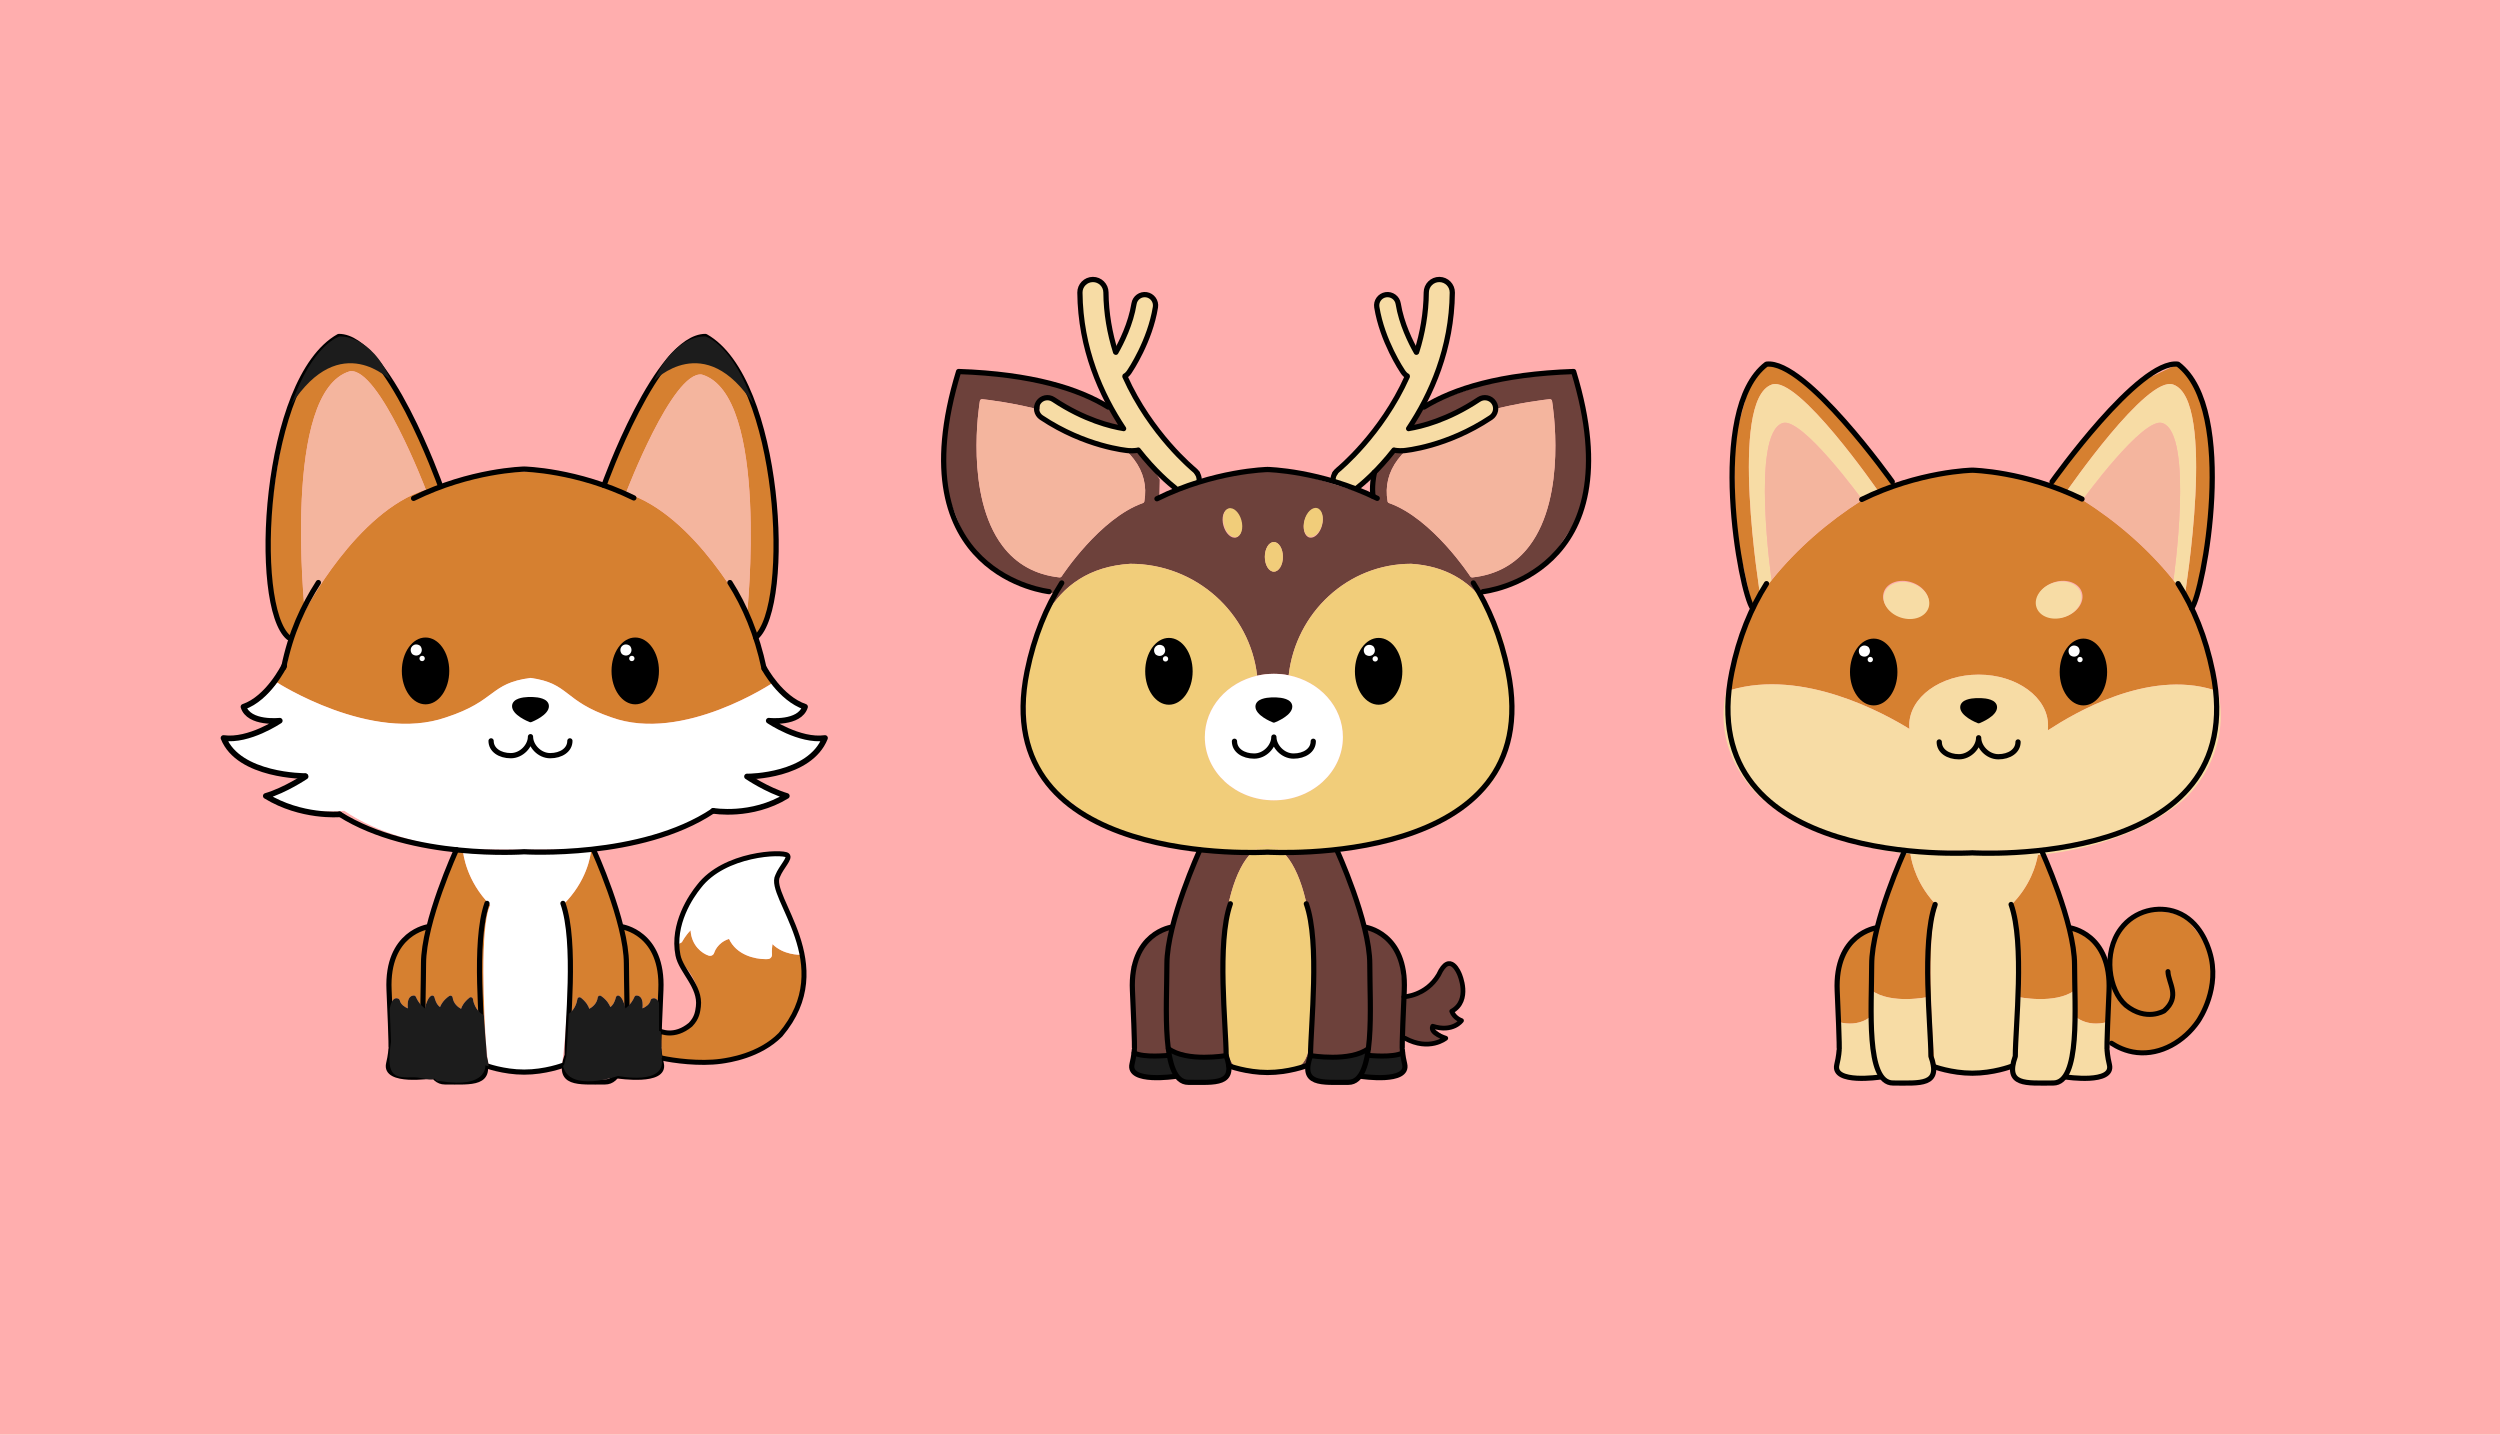 <?xml version="1.0" encoding="iso-8859-1"?>
<!-- Generator: Adobe Illustrator 18.1.1, SVG Export Plug-In . SVG Version: 6.00 Build 0)  -->
<svg version="1.1" xmlns="http://www.w3.org/2000/svg" xmlns:xlink="http://www.w3.org/1999/xlink" x="0px" y="0px"
	 viewBox="0 0 880 505" style="enable-background:new 0 0 880 505;" xml:space="preserve">
<g id="Background">
	<rect style="fill:#FFAEAE;" width="880" height="505"/>
</g>
<g id="Color">
	<path style="fill:#D68030;" d="M86.002,249c0,0,0.001,0,0.001,0C86.003,249,86.002,249,86.002,249
		c5.949-1,11.518-8.754,11.518-8.754s33.228,21.434,59.478,12.313c17.826-5.818,15.28-12.009,29.733-13.917
		c13.867,1.908,11.425,8.06,28.528,13.878c25.185,9.121,57.065-12.371,57.065-12.371s5.343,7.781,11.051,8.647
		c-14.33-5.28-17.353-24.392-17.353-24.392s15.463-16.285,0.826-77.091c-15.146-44.232-28.16-24.012-28.16-24.012
		s-17.218,17.354-26.083,47.57c-16.719-7.188-43.585-5.743-57.621,0c-21.415-55.532-35.733-52.43-35.733-52.43
		s-12.109,4.644-17.44,25.597c-17.083,73.101,0.865,80.365,0.865,80.365l-1.721,9.99c0,0-12.404,14.338-15.249,14.401
		c0.972,4.261,11.179,4.992,11.179,4.992s-5.159,3.038-10.429,4.835c7.275-1.779,12.842-4.816,12.857-4.824
		C99.297,253.796,91.386,255,86.002,249z M247.038,131.843c24.045,7.061,15.91,84.522,15.91,84.522s-18.126-35.191-42.615-42.825
		C220.333,173.541,236.733,130.508,247.038,131.843z M123.194,130.669c10.305-1.336,26.704,41.697,26.704,41.697
		c-24.488,7.633-42.615,42.825-42.615,42.825S99.149,137.73,123.194,130.669z"/>
	<path style="fill:#D68030;" d="M172.563,318.575c-8.447-8.525-9.527-18.014-9.645-19.46l-2.627,0.836c0,0-6.32,16.26-9.508,26.256
		c-14.673,2.098-14.086,18.738-14.086,18.738s0.223,4.228,0.487,10.191c0.266-1.495,0.752-3.06,1.64-3.564
		c0.461-0.262,0.994-0.257,1.498,0.013c0.195,0.104,0.335,0.288,0.384,0.504c0.347,1.535,1.812,2.417,2.861,2.863
		c-0.125-1.205-0.129-2.901,0.629-3.832c0.373-0.458,0.888-0.701,1.49-0.701c0.306,0,0.584,0.183,0.703,0.466
		c1.127,2.663,3.048,3.968,3.068,3.981c0.042,0.028,0.065,0.074,0.101,0.109c0.516-2.154,1.233-3.904,2.24-4.461
		c0.207-0.113,0.452-0.127,0.671-0.034c0.216,0.093,0.378,0.281,0.438,0.509c0.609,2.335,1.466,3.178,1.989,3.483
		c0.35-0.923,1.202-2.466,3.235-3.89c0.218-0.152,0.501-0.179,0.746-0.073c0.245,0.108,0.414,0.336,0.449,0.602
		c0.282,2.201,1.931,3.431,2.971,3.998c0.278-0.946,1.019-2.355,2.947-3.921c0.212-0.171,0.5-0.216,0.757-0.119
		c0.256,0.098,0.438,0.326,0.479,0.597c0.597,3.92,3.312,5.387,3.427,5.448c0.239,0.124,0.395,0.365,0.41,0.634
		c0.005,0.074,0.302,5.211,0.816,10.432C170.429,357.391,168.794,326.417,172.563,318.575z"/>
	<path style="fill:#D68030;" d="M198.102,318.575c2.922,5.864,2.711,24.666,2.114,38.289c0.797-0.56,2.566-2.121,3.035-5.198
		c0.041-0.271,0.224-0.499,0.479-0.597c0.256-0.097,0.544-0.052,0.757,0.119c1.928,1.566,2.669,2.975,2.947,3.921
		c1.04-0.566,2.689-1.797,2.971-3.998c0.034-0.265,0.204-0.494,0.449-0.602c0.245-0.106,0.529-0.079,0.746,0.073
		c2.034,1.424,2.886,2.967,3.235,3.89c0.523-0.305,1.38-1.148,1.989-3.483c0.06-0.228,0.221-0.416,0.438-0.509
		c0.218-0.093,0.464-0.08,0.671,0.034c1.007,0.557,1.724,2.307,2.24,4.461c0.035-0.035,0.058-0.081,0.101-0.109
		c0.019-0.013,1.94-1.318,3.068-3.981c0.119-0.283,0.397-0.466,0.703-0.466c0.602,0,1.117,0.242,1.49,0.701
		c0.758,0.932,0.754,2.628,0.629,3.832c1.05-0.445,2.514-1.328,2.861-2.863c0.049-0.215,0.188-0.4,0.384-0.504
		c0.504-0.27,0.993-0.275,1.454-0.013c0.521,0.296,1.139,0.959,1.139,1.756v-14.334c0,0-5.139-13.74-13.277-11.947
		c-2.936-10.514-8.4-25.686-9.214-27.923c-0.48,0.064-0.954,0.125-1.425,0.184C207.886,301.263,206.535,310.366,198.102,318.575z"/>
	<rect x="208.073" y="299.307" style="fill:#D68030;" width="0.011" height="0.001"/>
	<path style="fill:#D68030;" d="M281.743,336.068c-0.298,0.011-5.929,0.145-9.839-3.746c-0.306,2.122-0.164,3.567-0.162,3.588
		c0.043,0.414-0.084,0.827-0.353,1.144c-0.268,0.318-0.655,0.512-1.07,0.538c-0.262,0.016-0.543,0.025-0.84,0.025
		c-3.835,0-10.259-1.482-12.863-7.124c-4.168,1.322-5.198,4.812-5.209,4.85c-0.112,0.399-0.382,0.736-0.747,0.932
		c-0.366,0.195-0.794,0.234-1.19,0.108c-2.309-0.742-6.054-3.474-6.388-8.906c-1.847,1.875-2.828,3.788-2.842,3.814
		c-0.278,0.55-0.851,0.847-1.442,0.817c-0.103,3.655,0.435,6.042,0.435,6.042s9.998,8.859,5.97,19.155
		c-3.393,8.672-10.374,6.687-12.493,5.845c-0.031,3.032,0.024,6.752,0.378,9.327c18.69,5.981,37.428-4.808,37.428-4.808
		s17.016-11.459,12.315-32.073C282.546,335.88,282.144,336.055,281.743,336.068z"/>
	<polyline style="fill:none;stroke:#FFFFFF;stroke-width:0;stroke-linecap:round;stroke-linejoin:round;" points="271,253.985 
		271,254 270.802,254 	"/>
	<path style="fill:#FFFFFF;" d="M288.531,259.793C279.02,258.796,270.81,254,270.802,254c-0.098,0-0.195,0-0.195,0
		c0.006,0,0.152-0.004,0.393-0.015c0.616-0.029,1.908-0.109,3.479-0.322c2.628-0.425,6.11-1.676,8.895-4.793
		c-5.707-0.866-11.051-8.689-11.051-8.689s-31.88,21.466-57.065,12.345c-17.103-5.818-14.66-11.993-28.528-13.901
		c-14.454,1.908-11.908,8.069-29.733,13.887c-26.249,9.121-59.478-12.264-59.478-12.264S91.951,248,86.003,249c0,0-0.001,0-0.001,0
		c5.384,6,13.295,5,13.309,5h0.001c0,0-5.573,2.992-12.858,4.774c-2.818,0.961-5.668,1.49-7.778,1.085
		c4.996,10.5,19.927,12.886,26.063,13.443c1.58,0.087,2.552,0.046,2.552,0.046l-0.165,0.083c0.189,0.007,0.296,0.004,0.296,0.004
		l-3.365,1.705l-9.209,5.145c1.134,0.713,4.546,2.734,9.02,4.263c4.185,0.831,9.854,1.34,17.321,0.858
		c12.014,8.209,28.364,11.986,41.729,13.71c-0.01-0.124-0.014-0.196-0.014-0.196l22.197,0.163l22.973-0.163
		c0,0-0.074,0.139-0.074,0.387c0,0.001,0,0.001,0,0.001c1-0.059,0.987-0.119,1.467-0.184c0.007-0.001,0.035-0.002,0.042-0.003
		c-0.066-0.182-0.095-0.288-0.095-0.288s3.512-0.197,8.909-1.169c10.735-2.138,22.283-5.846,31.289-12.26
		c0.446,0.03,0.88,0.052,1.313,0.075c0.04-0.026,0.081-0.049,0.121-0.075c15.92,0.782,22.537-3.039,24.61-4.674l-4.769-2.778
		c-2.169-1.017-4.87-2.493-7.939-4.624c0.064,0.002,0.123,0.001,0.187,0.002c1.683,0.013,15.104-0.131,23.016-7.526
		c2.668-3.072,3.141-5.837,3.141-5.837L288.531,259.793z"/>
	<path style="fill:#FFFFFF;" d="M198.102,318.575c8.434-8.209,9.784-17.312,9.982-19.268c-0.004,0-0.007,0.001-0.011,0.001
		c-12.13,1.509-21.342,1.199-21.342,1.199s-10.403,0.336-23.813-1.394c0.118,1.446,1.198,10.936,9.645,19.46
		c-3.768,7.842-2.134,38.816-1.431,49.605c0.169,1.721,0.363,3.449,0.577,5.01l0.45,1.821l10.057,1.808
		c2.023,0.088,4.244,0.07,6.61-0.127l8.656-1.501c0.086-0.023,0.172-0.045,0.258-0.069c0.01-0.079,0.015-0.154,0.028-0.234
		c1.012-6.208,1.639-17.033,1.645-17.141c0.015-0.269,0.171-0.511,0.41-0.634c0.025-0.013,0.174-0.096,0.393-0.249
		C200.812,343.241,201.024,324.439,198.102,318.575z"/>
	<path style="fill:#FFFFFF;" d="M240.241,331.292c0.013-0.026,0.994-1.94,2.842-3.814c0.334,5.431,4.078,8.163,6.388,8.906
		c0.396,0.126,0.824,0.087,1.19-0.108c0.364-0.196,0.634-0.532,0.747-0.932c0.011-0.038,1.042-3.528,5.209-4.85
		c2.604,5.642,9.027,7.124,12.863,7.124c0.297,0,0.578-0.009,0.84-0.025c0.415-0.026,0.802-0.221,1.07-0.538
		c0.268-0.318,0.396-0.731,0.353-1.144c-0.002-0.021-0.145-1.466,0.162-3.588c3.911,3.891,9.541,3.757,9.839,3.746
		c0.401-0.013,0.803-0.188,1.089-0.471c-0.672-2.945-1.786-6.077-3.458-9.389c-4.971-8.207-5.637-17.866-5.637-17.866l3.387-7.299
		c0,0-5.947-3.65-23.104,4.362c-12.57,8.469-15.029,19.833-15.222,26.705C239.39,332.139,239.964,331.842,240.241,331.292z"/>
	<path style="fill:#F4B59E;" d="M262.948,216.365c0,0,8.135-77.461-15.91-84.522c-10.305-1.336-26.705,41.697-26.705,41.697
		C244.821,181.174,262.948,216.365,262.948,216.365z"/>
	<path style="fill:#F4B59E;" d="M149.899,172.366c0,0-16.399-43.033-26.704-41.697c-24.045,7.061-15.91,84.522-15.91,84.522
		S125.41,180,149.899,172.366z"/>
	<path style="fill:#6D413B;" d="M430.525,337.123c0-17.106,4.285-31.676,10.284-37.211c-18.105-0.581-32.009-3.172-42.11-6.047
		c2.88,1.087,5.098,1.919,5.257,1.959c0.477,0.123,18.392,3.224,18.392,3.224L412.452,326h-1.902l-6.861,5.072l-5.323,8.953
		l0.362,18.656l0.479,13.026l-0.162,1.125l0.589-1.835l8.635,0.623l3.387-1.239l11.259,1.671l8.709-0.668l0.985,3.789l2.396,0.569
		C430.083,371.466,430.525,359.266,430.525,337.123z"/>
	<path style="fill:#6D413B;" d="M461.798,337.123c0,28.865-0.001,36.692-5.724,38.81l3.751-0.783c0,0,0.128,0.45,0.223,1.007
		l1.24-4.773l8.709,0.668l11.259-1.67l3.387,1.241l8.635-0.62l0.711,1.794l0.01-0.648v-6.807l9.441,2.799l5.535-2.896L504.571,362
		h5.985l3.507-2.52l-3.054-3.62l2.796-2.559l1.168-4.525l-1.465-6.37l-2.825-3.246l-2.387,0.949l-2.548,4.035l-5.625,5.802
		l-5.955,0.929l-1.489-13.908l-5.791-7.762l-6.428-2.859l-3.63-11.293l-6.267-15.831l8.6-2.004
		c-7.886,1.547-17.034,2.613-27.546,2.795C457.563,305.62,461.798,320.117,461.798,337.123z"/>
	<polygon style="fill:#6D413B;" points="432.049,378.439 432.073,378.274 431.873,378.521 	"/>
	<polygon style="fill:#6D413B;" points="398.366,377.521 399.311,377.776 398.657,375.511 	"/>
	<path style="fill:#6D413B;" d="M558.166,149.096l-4.255-18.319l-27.432,3.083l-22.035,7.59l-17.043,12.573l-3.593,12.246
		l-0.516,8.357l-26.551-8.064l-12.341-1.297l-17.869,3.143l-18.478,6.218l0.155-5.828l-2.818-4.807l-10.596-14.218l-4.69-6.485
		l-16.212-7.12l-16.711-3.674l-19.749-1.717l-5.261,25.409l0.985,16.985l7.81,19.783l14.456,10.789l15.998,5.324l-2.927,6.944
		c5.638-9.793,14.941-16.652,29.363-17.554c23.093,0,42.109,17.224,44.653,39.389c1.886-0.43,3.858-0.662,5.889-0.662
		c1.79,0,3.533,0.182,5.213,0.519c2.521-22.096,20.856-39.246,43.115-39.246c11.998,0.777,20.329,5.973,25.891,13.655l-1.503-3.856
		l13.613-3.055l11.284-8.593l9.708-14.648l3.452-15.692L558.166,149.096z M402.805,176.483c-0.048,0.271-0.237,0.496-0.496,0.587
		c-15.219,5.383-28.49,25.636-28.621,25.84c-0.142,0.218-0.385,0.348-0.641,0.348c-0.027,0-0.055-0.001-0.083-0.004
		c-8.447-0.921-15.197-4.649-20.059-11.077c-13.414-17.736-8.215-49.675-7.987-51.026c0.067-0.397,0.416-0.668,0.83-0.633
		c1.652,0.167,40.622,4.287,53.395,21.154C402.518,166.127,403.749,171.11,402.805,176.483z M435.092,189.206
		c-1.694,0.464-3.685-1.412-4.446-4.19c-0.761-2.778-0.005-5.407,1.689-5.871c1.694-0.464,3.685,1.412,4.446,4.19
		C437.542,186.113,436.786,188.742,435.092,189.206z M448.4,201.223c-1.756,0-3.181-2.335-3.181-5.216
		c0-2.881,1.424-5.216,3.181-5.216c1.757,0,3.181,2.335,3.181,5.216C451.581,198.888,450.157,201.223,448.4,201.223z
		 M465.335,185.016c-0.761,2.778-2.752,4.654-4.446,4.19c-1.694-0.464-2.451-3.093-1.689-5.871s2.752-4.654,4.446-4.19
		C465.34,179.609,466.096,182.237,465.335,185.016z M538.332,192.177c-4.862,6.429-11.611,10.156-20.059,11.077
		c-0.028,0.003-0.056,0.004-0.083,0.004c-0.256,0-0.499-0.13-0.641-0.348c-0.131-0.204-13.402-20.457-28.621-25.84
		c-0.259-0.092-0.449-0.316-0.496-0.587c-0.944-5.372,0.288-10.356,3.662-14.811c12.773-16.866,51.743-20.987,53.395-21.154
		c0.414-0.035,0.763,0.236,0.83,0.633C546.546,142.502,551.745,174.44,538.332,192.177z"/>
	<path style="fill:#F1CD7A;" d="M496.727,198.457c-22.259,0-40.594,17.15-43.115,39.246c10.914,2.187,19.087,11.088,19.087,21.744
		c0,12.295-10.879,22.263-24.3,22.263c-13.42,0-24.3-9.967-24.3-22.263c0-10.434,7.837-19.189,18.411-21.601
		c-2.544-22.165-21.56-39.389-44.653-39.389c-14.421,0.902-23.725,7.761-29.363,17.554c-1.857,3.226-3.324,6.765-4.435,10.522
		c-0.148,0.502-0.285,1.011-0.421,1.52c-0.534,1.997-0.974,4.048-1.328,6.139c-0.805,4.754-1.172,9.705-1.172,14.677
		c0,8.014,1.29,14.876,3.865,20.509c1.678,3.67,3.909,6.812,6.703,9.393c2.111,1.95,4.527,3.596,7.283,4.893l-0.537,0.418
		l-1.099,0.855c0,0,6.682,4.755,21.345,8.929c10.101,2.875,24.005,5.467,42.11,6.047c1.67-1.54,3.472-2.382,5.352-2.382
		c1.92,0,3.757,0.88,5.456,2.482c10.512-0.182,19.66-1.249,27.546-2.795c3.186-0.625,6.165-1.327,8.942-2.083
		c6.574-1.79,12.02-3.871,16.408-5.899c3.935-1.819,7.028-3.594,9.318-5.073c12.345-5.416,18.364-17.574,18.364-35.294
		c0-13.645-2.62-27.147-9.578-36.756C517.057,204.43,508.726,199.234,496.727,198.457z"/>
	<path style="fill:#FFFFFF;" d="M424.1,259.447c0,12.295,10.879,22.263,24.3,22.263c13.42,0,24.3-9.967,24.3-22.263
		c0-10.655-8.173-19.557-19.087-21.744c-1.68-0.337-3.422-0.519-5.213-0.519c-2.031,0-4.003,0.232-5.889,0.662
		C431.937,240.258,424.1,249.013,424.1,259.447z"/>
	<ellipse style="fill:#F1CD7A;" cx="448.4" cy="196.007" rx="3.181" ry="5.216"/>
	
		<ellipse transform="matrix(0.264 -0.965 0.965 0.264 162.489 581.346)" style="fill:#F1CD7A;" cx="462.267" cy="184.175" rx="5.216" ry="3.181"/>
	
		<ellipse transform="matrix(-0.264 -0.965 0.965 -0.264 370.684 651.139)" style="fill:#F1CD7A;" cx="433.714" cy="184.175" rx="5.216" ry="3.18"/>
	<path style="fill:#F1CD7A;" d="M461.798,337.123c0-17.006-4.235-31.503-10.18-37.11c-1.699-1.602-3.537-2.482-5.456-2.482
		c-1.88,0-3.682,0.842-5.352,2.382c-6,5.534-10.284,20.105-10.284,37.211c0,22.143-0.441,34.343,4.481,38.618
		c1.891,1.643,4.572,2.12,8.378,1.534c0.868-0.134,1.789-0.318,2.778-0.56c2.789,0,5.077,0.023,6.96-0.166
		c1.123-0.113,2.102-0.302,2.953-0.617C461.797,373.815,461.798,365.988,461.798,337.123z"/>
	<polygon style="fill:#1C1C1C;" points="422.915,372.052 411.656,370.382 408.269,371.622 399.634,371.002 399.044,372.843 
		398.436,374.745 398.657,375.511 399.311,377.776 399.49,378.397 407.267,379.733 414.423,379.335 416.081,380.199 417.62,381.002 
		427.177,380.726 430.167,380.639 431.873,378.521 432.073,378.274 433.088,377.013 432.609,375.173 431.625,371.384 	"/>
	<polygon style="fill:#1C1C1C;" points="484.644,371.622 481.257,370.382 469.997,372.052 461.288,371.384 460.048,376.157 
		459.825,377.013 460.139,377.403 462.746,380.639 475.293,381.002 478.001,379.59 478.49,379.335 485.646,379.733 493.422,378.397 
		493.855,376.899 494.333,375.243 494.477,374.745 493.853,372.796 493.279,371.002 	"/>
	<path style="fill:#F4B59E;" d="M545.488,140.518c-1.652,0.167-40.622,4.287-53.395,21.154c-3.374,4.456-4.605,9.439-3.662,14.811
		c0.048,0.271,0.237,0.496,0.496,0.587c15.219,5.383,28.49,25.636,28.621,25.84c0.142,0.218,0.385,0.348,0.641,0.348
		c0.027,0,0.055-0.001,0.083-0.004c8.448-0.921,15.197-4.649,20.059-11.077c13.414-17.736,8.215-49.675,7.987-51.026
		C546.251,140.754,545.902,140.483,545.488,140.518z"/>
	<path style="fill:#F4B59E;" d="M345.749,140.518c-0.414-0.035-0.763,0.236-0.83,0.633c-0.228,1.351-5.427,33.289,7.987,51.026
		c4.862,6.429,11.611,10.156,20.059,11.077c0.028,0.003,0.057,0.004,0.083,0.004c0.256,0,0.499-0.13,0.641-0.348
		c0.131-0.204,13.402-20.457,28.621-25.84c0.259-0.092,0.449-0.316,0.496-0.587c0.944-5.372-0.288-10.356-3.662-14.811
		C386.371,144.805,347.401,140.685,345.749,140.518z"/>
	<path style="fill:#F7DCA5;" d="M467.905,169.516l6.465-7.216l12.725-15.11l8.134-14.343l-4.524-7.309
		c0,0-4.479-10.698-4.703-11.474c-0.224-0.776-1.22-7.757-1.22-7.757l3.01-2.561l3.611,1.412l1.632,5.728l5.09,12.333l3.116-9.939
		l0.809-12.023l4.118-3.435l3.673,1.871l1.373,3.309l-1.44,14.508l-6.086,19.192l-7.061,13.885l10.878-2.863l6.87-3.721l7.252-4.008
		l4.103,1.336v4.734l-4.103,3.281l-17.747,7.824l-13.549,1.431l-6.085,7.666l-6.993,5.843L467.905,169.516z"/>
	<path style="fill:#F7DCA5;" d="M423.822,169.516l-6.465-7.216l-12.725-15.11l-8.134-14.343l4.524-7.309
		c0,0,4.479-10.698,4.703-11.474c0.224-0.776,1.22-7.757,1.22-7.757l-3.01-2.561l-3.611,1.412l-1.632,5.728l-5.09,12.333
		l-3.116-9.939l-0.809-12.023l-4.118-3.435l-3.673,1.871l-1.373,3.309l1.44,14.508l6.086,19.192l7.061,13.885l-10.878-2.863
		l-6.87-3.721l-7.252-4.008l-4.103,1.336v4.734l4.103,3.281l17.748,7.824l13.549,1.431l6.085,7.666l6.993,5.843L423.822,169.516z"/>
	<path style="fill:#D68030;" d="M680.807,372.296c0,0-3.414-43.797,1.171-53.338c-7.183-7.249-9.039-15.199-9.506-18.306
		c-0.796-0.089-1.587-0.18-2.364-0.28l-9.345,26.219l-8.115,3.436l-4.485,7.59l-1.716,11.112l0.667,20.606l-0.653,6.602l0.093,0.361
		l0.446-3.588c0,0,0-7.443,0-13.009c8,2.195,12-2.38,12-2.38v0.014c0-2.364-0.205-5.233-0.205-8.702
		c6.934,5.057,20.009,2.29,20.009,2.29l1.02,18.606l0.83,5.865l-0.009,0.007l5.715,0.853l-4.784-0.86L680.807,372.296z"/>
	<path style="fill:#D68030;" d="M768.719,322.316l-11.112-2.269l-9.012,4.587l-4.749,7.414l-2.364,7.362l-4.316-8.008l-5.127-3.69
		l-3.496-1.122l-3.533-11.013l-5.853-14.817c-0.605,0.068-1.216,0.13-1.832,0.19c-0.558,3.292-2.585,10.978-9.807,18.007
		c4.754,9.542,1.214,53.338,1.214,53.338l-0.794,3.098l-0.029,0.005l0.674,2.366l0.389,0.366l-0.489-2.737l0.845-5.865l1.049-18.606
		c0,0,12.956,2.767,19.89-2.29c0,3.469-0.265,6.338-0.265,8.702v-0.014c0,0,4,4.575,12,2.38c0,2.313,0,4.945,0,7.238l8.615,3.687
		l10.705-1.292c0,0,8.518-3.622,12.164-9.488c3.646-5.866,5.446-15.89,5.446-15.89l-2.168-11.779L768.719,322.316z"/>
	<path style="fill:#D68030;" d="M672.12,256.588c-0.043-0.426-0.065-0.851-0.065-1.274c0-9.838,10.958-17.843,24.427-17.843
		c13.469,0,24.427,8.005,24.427,17.843c0,0.308-0.012,1.44-0.034,1.749c9.019-5.88,35.056-21.512,58.396-14.188l-1.608-11.649
		l-6.174-17.116l5.192-20.66l1.99-22.795l-1.805-23.042l-4.372-12.402l-5.865-7.015l-13.423,6.306l-16.287,16.498l-16.197,19.691
		l-16.975-4.178l-9.497-1.004l-11.636,1.297l-14.722,4.348l-19.369-23.541l-18.115-16.592l-8.628-2.824l-5.867,7.015l-5.539,19.801
		l0.511,32.126l6.035,26.972l-3.144,7.664l-4.167,14.795l-0.414,6.314C634.63,235.367,663.101,251.001,672.12,256.588z
		 M764.986,135.374c15.323,5.385,4.071,74.108,4.071,74.108c-1.348-1.846-2.728-3.645-4.135-5.402
		c-8.856-11-19.81-20.46-31.762-28.042c-1.863-1.081-3.762-2.108-5.705-3.068C727.455,172.969,755.745,131.928,764.986,135.374z
		 M723.059,204.959c4.313-1.393,8.682,0.18,9.759,3.514c1.077,3.334-1.546,7.166-5.859,8.559c-4.313,1.393-8.682-0.18-9.759-3.515
		C716.123,210.184,718.746,206.352,723.059,204.959z M663.081,208.473c1.077-3.334,5.446-4.908,9.759-3.514
		c4.313,1.393,6.935,5.225,5.859,8.559c-1.077,3.334-5.446,4.908-9.759,3.515C664.627,215.64,662.004,211.807,663.081,208.473z
		 M623.656,135.374c9.24-3.446,37.531,37.596,37.531,37.596c-1.943,0.96-3.842,1.987-5.706,3.069
		c-11.952,7.582-22.905,17.042-31.761,28.041c-1.407,1.758-2.787,3.557-4.136,5.403
		C619.585,209.482,608.333,140.759,623.656,135.374z"/>
	<polygon style="fill:#D68030;" points="662.166,379.486 663.15,380.383 662.495,379.461 	"/>
	<path style="fill:#F7DCA5;" d="M733.076,175.982c0,0,21.44-29.551,28.158-27.046c11.141,3.915,3.807,55.285,3.807,55.285
		c-0.039-0.048-0.081-0.094-0.119-0.142c1.407,1.757,2.787,3.556,4.135,5.402c0,0,11.252-68.723-4.071-74.108
		c-9.24-3.446-37.531,37.596-37.531,37.596c1.943,0.96,3.842,1.987,5.705,3.068C733.132,176.02,733.104,176,733.076,175.982z"/>
	<path style="fill:#F4B59E;" d="M761.234,148.937c-6.718-2.505-28.158,27.046-28.158,27.046c0.028,0.018,0.056,0.038,0.084,0.056
		c11.952,7.582,22.906,17.042,31.762,28.042c0.039,0.048,0.081,0.094,0.119,0.142C765.041,204.222,772.375,152.852,761.234,148.937z
		"/>
	<path style="fill:#F7DCA5;" d="M623.601,204.222c0,0-7.334-51.37,3.807-55.285c6.718-2.505,28.158,27.046,28.158,27.046
		c-0.028,0.018-0.056,0.038-0.084,0.056c1.863-1.081,3.762-2.108,5.706-3.069c0,0-28.29-41.041-37.531-37.596
		c-15.323,5.385-4.071,74.108-4.071,74.108c1.349-1.846,2.729-3.645,4.136-5.403C623.682,204.128,623.64,204.174,623.601,204.222z"
		/>
	<path style="fill:#F4B59E;" d="M627.408,148.937c-11.141,3.915-3.807,55.285-3.807,55.285c0.039-0.048,0.081-0.094,0.12-0.143
		c8.856-11,19.809-20.459,31.761-28.041c0.028-0.018,0.056-0.038,0.084-0.056C655.566,175.982,634.126,146.431,627.408,148.937z"/>
	
		<ellipse transform="matrix(0.307 0.952 -0.952 0.307 702.928 -543.769)" style="fill:#F7DCA5;" cx="725.009" cy="210.996" rx="6.344" ry="8.206"/>
	
		<ellipse transform="matrix(-0.307 0.952 -0.952 -0.307 1077.895 -362.554)" style="fill:#F7DCA5;" cx="670.89" cy="210.996" rx="6.344" ry="8.206"/>
	<path style="fill:#F7DCA5;" d="M672.32,299.302l22.197,0.163l23.015-0.163c0,0-0.031,0.606-0.208,1.649
		c0.616-0.06,1.227-0.122,1.832-0.19c33.164-3.701,49.224-19.036,49.88-19.681c0.662-0.577,16.136-14.381,11.964-36.818
		c-0.101-0.546-0.49-0.993-1.017-1.169c-0.237-0.079-0.476-0.141-0.713-0.216c-23.34-7.324-49.377,8.308-58.396,14.188
		c0.022-0.309,0.034-1.441,0.034-1.749c0-9.838-10.958-17.843-24.427-17.843c-13.469,0-24.427,8.005-24.427,17.843
		c0,0.423,0.022,0.848,0.065,1.274c-9.019-5.588-37.49-21.222-62.925-13.705c-0.235,0.069-0.471,0.126-0.705,0.2
		c-0.533,0.166-0.932,0.611-1.041,1.159c-4.468,22.48,12.084,36.292,12.725,36.813c0.739,0.676,16.817,15.041,49.935,19.316
		c0.777,0.1,1.568,0.192,2.364,0.28C672.343,299.792,672.32,299.302,672.32,299.302z"/>
	<path style="fill:#F7DCA5;" d="M708.731,372.296c0,0,3.541-43.797-1.214-53.338c7.222-7.03,9.249-14.715,9.807-18.007
		c0.177-1.042,0.208-1.649,0.208-1.649l-23.015,0.163l-22.197-0.163c0,0,0.023,0.49,0.153,1.35
		c0.467,3.107,2.323,11.057,9.506,18.306c-4.585,9.542-1.171,53.338-1.171,53.338l0.766,3.098l4.65,0.86l7.777,1.422v0.089
		l0.504-0.044l0.496,0.044v-0.086l0.411-0.092l12.402-2.161l0.125-0.027l0.014-0.005L708.731,372.296z"/>
	<path style="fill:#F7DCA5;" d="M730,357.32v0.014c0-2.364,0.265-5.233,0.265-8.702c-6.934,5.057-19.979,2.29-19.979,2.29
		l-1.005,18.606l-0.822,5.865l0.5,2.737l0.361,1.989l2.093,0.316l1.935,0.169l3.42,0.394h8.588l1.269-1.662l9.291,0.752l1.839-0.619
		l2.977-1.036l1.942-0.678l-0.174-1.511L742,372.709c0,0,0-1.765,0-4.211c0-0.495,0-1.017,0-1.559c0-2.293,0-4.925,0-7.238
		C734,361.895,730,357.32,730,357.32z"/>
	<path style="fill:#F7DCA5;" d="M679.794,369.529l-1.05-18.606c0,0-13.015,2.767-19.95-2.29c0,3.469,0.205,6.338,0.205,8.702v-0.014
		c0,0-4,4.575-12,2.38c0,5.566,0,13.009,0,13.009l-0.446,3.588l-0.171,1.467l6.789,2.387l8.977-0.666l0.338-0.024l0.659,0.798
		l0.618,0.74h0.334h5.802h2.451l7.443-1.003l0.844-4.658l0.001,0.024L679.794,369.529z"/>
</g>
<g id="Line">
	<path style="fill:none;stroke:#000000;stroke-width:1.848;stroke-linecap:round;stroke-linejoin:round;stroke-miterlimit:10;" d="
		M421.422,166.562c-0.267-0.427-0.609-0.817-1.024-1.15c-0.347-0.281-15.39-12.648-24.428-32.891l0.029-0.174
		c0.601-0.281,1.136-0.907,1.536-1.495c0.295-0.433,7.243-10.746,9.178-22.73c0.337-2.081-1.078-4.04-3.159-4.376
		c-2.087-0.33-4.04,1.079-4.376,3.16c-1.143,7.076-4.424,13.637-6.396,17.097"/>
	<path style="fill:none;stroke:#000000;stroke-width:1.848;stroke-linecap:round;stroke-linejoin:round;stroke-miterlimit:10;" d="
		M422.112,168.797c-0.033-0.784-0.266-1.557-0.69-2.236"/>
	<path style="fill:none;stroke:#000000;stroke-width:1.848;stroke-linecap:round;stroke-linejoin:round;stroke-miterlimit:10;" d="
		M392.625,123.7c-1.991-6.368-3.262-13.328-3.333-20.784c-0.024-2.514-2.071-4.536-4.579-4.536c-0.015,0-0.03,0-0.045,0
		c-2.53,0.025-4.561,2.094-4.537,4.624c0.188,19.741,7.465,35.974,15.381,47.868l-0.108-0.044
		c-4.175-0.679-13.622-2.893-24.608-10.206c-1.758-1.167-4.124-0.693-5.293,1.062c-1.167,1.755-0.692,4.124,1.061,5.292
		c15.495,10.313,30.067,11.602,30.717,11.66c1.815,0.142,3.415-0.175,3.415-0.175l-0.043-0.043
		c5.755,7.345,10.963,11.738,13.073,13.411"/>
	<path style="fill:none;stroke:#000000;stroke-width:1.821;stroke-linecap:round;stroke-linejoin:round;stroke-miterlimit:10;" d="
		M422.349,299.222c0,0-11.599,25.266-11.599,40.151s-2.127,41.602,7.511,41.602c9.638,0,17.051,1.018,13.344-9.414
		c-0.02-10.433-3.367-39.695,1.483-53.434"/>
	<path style="fill:none;stroke:#000000;stroke-width:1.821;stroke-linecap:round;stroke-linejoin:round;stroke-miterlimit:10;" d="
		M412.452,326.346c0,0-14.764,1.959-13.837,22.283c0.927,20.324,0.693,20.704,0.693,20.704s-0.109,2.246-0.832,5.202
		c-1.622,6.886,15.207,4.341,15.207,4.341"/>
	<path style="fill:none;stroke:#000000;stroke-width:1.821;stroke-linecap:round;stroke-linejoin:round;stroke-miterlimit:10;" d="
		M470.564,299.222c0,0,11.599,25.266,11.599,40.151s2.127,41.602-7.511,41.602c-9.638,0-17.051,1.018-13.344-9.414
		c0.02-10.433,3.367-39.695-1.483-53.434"/>
	<path style="fill:none;stroke:#000000;stroke-width:1.821;stroke-linecap:round;stroke-linejoin:round;stroke-miterlimit:10;" d="
		M480.461,326.346c0,0,14.764,1.959,13.837,22.283c-0.927,20.324-0.693,20.704-0.693,20.704s0.109,2.246,0.832,5.202
		c1.622,6.886-15.207,4.341-15.207,4.341"/>
	<path style="fill:none;stroke:#000000;stroke-width:1.821;stroke-linecap:round;stroke-linejoin:round;stroke-miterlimit:10;" d="
		M432.512,375.15c0,0,6.243,2.371,13.656,2.371c7.413,0,13.656-2.371,13.656-2.371"/>
	<path style="fill:none;stroke:#000000;stroke-width:1.759;stroke-linecap:round;stroke-linejoin:round;stroke-miterlimit:10;" d="
		M461.308,371.561c0,0,13.942,2.389,20.372-2.47"/>
	<path style="fill:none;stroke:#000000;stroke-width:1.759;stroke-linecap:round;stroke-linejoin:round;stroke-miterlimit:10;" d="
		M481.679,371.483c0,0,8.631,0.943,12.047-0.864"/>
	<path style="fill:none;stroke:#000000;stroke-width:1.759;stroke-linecap:round;stroke-linejoin:round;stroke-miterlimit:10;" d="
		M431.625,371.561c0,0-13.942,2.389-20.372-2.47"/>
	<path style="fill:none;stroke:#000000;stroke-width:1.759;stroke-linecap:round;stroke-linejoin:round;stroke-miterlimit:10;" d="
		M411.253,371.483c0,0-8.631,0.943-12.047-0.864"/>
	<path style="fill:none;stroke:#000000;stroke-width:1.665;stroke-linecap:round;stroke-linejoin:round;stroke-miterlimit:10;" d="
		M494.169,350.875c0,0,7.753-0.239,12.21-7.707c4.058-8.867,7.353-0.235,7.353-0.235s4.148,9.211-2.722,13.029
		c0.904,2.462,3.439,3.285,3.439,3.285s-2.981,4.246-10.14,1.987c-1.186,2.443,4.599,4.216,4.599,4.216s-5.757,4.697-14.381,0"/>
	<path style="fill:none;stroke:#000000;stroke-width:1.848;stroke-linecap:round;stroke-linejoin:round;stroke-miterlimit:10;" d="
		M145.582,175.419c20.126-9.939,38.917-10.293,38.917-10.293s18.602,0.35,38.613,10.144"/>
	<path style="fill:none;stroke:#000000;stroke-width:1.848;stroke-linecap:round;stroke-linejoin:round;stroke-miterlimit:10;" d="
		M251.046,285.404c-25.379,16.956-66.547,14.411-66.547,14.411s-39.507,2.864-64.96-13.24"/>
	<path style="fill:none;stroke:#000000;stroke-width:1.848;stroke-linecap:round;stroke-linejoin:round;stroke-miterlimit:10;" d="
		M99.858,235.005c2.52-12.418,6.826-21.484,12.202-29.942"/>
	<path style="fill:none;stroke:#000000;stroke-width:1.848;stroke-linecap:round;stroke-linejoin:round;stroke-miterlimit:10;" d="
		M256.938,205.063c5.249,8.257,9.478,18.221,12.02,30.243"/>
	<ellipse cx="149.793" cy="236.164" rx="8.349" ry="11.763"/>
	<path style="fill:#FFFFFF;" d="M148.108,227.595c1.216,1.953-0.84,4.009-2.793,2.793c-0.155-0.096-0.292-0.234-0.389-0.389
		c-1.213-1.952,0.84-4.005,2.792-2.792C147.874,227.302,148.012,227.44,148.108,227.595z"/>
	<path style="fill:#FFFFFF;" d="M149.382,231.248c0.52,0.911-0.414,1.845-1.325,1.325c-0.103-0.059-0.196-0.152-0.255-0.255
		c-0.52-0.911,0.414-1.845,1.325-1.325C149.231,231.053,149.323,231.145,149.382,231.248z"/>
	<ellipse cx="223.607" cy="236.164" rx="8.349" ry="11.763"/>
	<path style="fill:#FFFFFF;" d="M221.924,227.596c1.215,1.952-0.839,4.007-2.792,2.793c-0.155-0.096-0.293-0.234-0.389-0.389
		c-1.214-1.953,0.84-4.007,2.793-2.792C221.69,227.303,221.827,227.441,221.924,227.596z"/>
	<path style="fill:#FFFFFF;" d="M223.197,231.248c0.52,0.911-0.414,1.845-1.325,1.325c-0.103-0.059-0.196-0.152-0.255-0.255
		c-0.52-0.911,0.414-1.845,1.325-1.325C223.046,231.052,223.138,231.145,223.197,231.248z"/>
	<path d="M192.448,246.798c-1.579-1.522-5.177-1.461-5.718-1.445c-0.537-0.02-4.139-0.077-5.717,1.445
		c-0.505,0.485-0.771,1.099-0.771,1.776c0,3.104,5.576,5.363,6.212,5.61c0.089,0.035,0.183,0.052,0.277,0.052
		c0.094,0,0.188-0.017,0.277-0.052c0.636-0.247,6.212-2.506,6.212-5.61C193.219,247.897,192.953,247.283,192.448,246.798z"/>
	<path style="fill:none;stroke:#000000;stroke-width:1.848;stroke-linecap:round;stroke-linejoin:round;stroke-miterlimit:10;" d="
		M172.863,260.788c0,3.205,3.104,5.208,6.934,5.208c3.829,0,6.934-3.482,6.934-6.687c0,3.205,3.104,6.687,6.934,6.687
		s6.934-2.003,6.934-5.208"/>
	<path style="fill:none;stroke:#000000;stroke-width:1.759;stroke-linecap:round;stroke-linejoin:round;stroke-miterlimit:10;" d="
		M232.878,372.414c4.05,0.91,13.407,2.208,20.965,1.145c2.53-0.356,13.524-1.868,20.896-9.351
		c20.896-24.713-4.819-48.742-1.002-55.867c1.267-3.191,4.612-6.284,3.387-7.299c-1.712-1.419-22.137-0.709-31.083,10.982
		c-2.715,3.347-9.54,13.228-7.402,24.195c1.097,5.626,8.079,11.015,7.188,18.088c-0.237,1.729-0.43,3.961-2.781,6.385
		c-5.696,4.742-10.572,2.309-10.96,2.183"/>
	<path style="fill:none;stroke:#000000;stroke-width:1.821;stroke-linecap:round;stroke-linejoin:round;stroke-miterlimit:10;" d="
		M160.68,299.083c0,0-11.599,25.266-11.599,40.151s-2.127,41.602,7.511,41.602c9.638,0,17.051,1.018,13.344-9.414
		c-0.02-10.433-3.367-39.695,1.483-53.434"/>
	<path style="fill:none;stroke:#000000;stroke-width:1.821;stroke-linecap:round;stroke-linejoin:round;stroke-miterlimit:10;" d="
		M150.783,326.207c0,0-14.764,1.959-13.837,22.283c0.927,20.324,0.693,20.704,0.693,20.704s-0.109,2.246-0.832,5.202
		c-1.622,6.886,15.207,4.341,15.207,4.341"/>
	<path style="fill:none;stroke:#000000;stroke-width:1.821;stroke-linecap:round;stroke-linejoin:round;stroke-miterlimit:10;" d="
		M208.894,299.083c0,0,11.599,25.266,11.599,40.151s2.127,41.602-7.511,41.602c-9.638,0-17.051,1.018-13.344-9.414
		c0.02-10.433,3.367-39.695-1.483-53.434"/>
	<path style="fill:none;stroke:#000000;stroke-width:1.821;stroke-linecap:round;stroke-linejoin:round;stroke-miterlimit:10;" d="
		M218.791,326.207c0,0,14.764,1.959,13.837,22.283c-0.927,20.324-0.693,20.704-0.693,20.704s0.109,2.246,0.832,5.202
		c1.622,6.886-15.207,4.341-15.207,4.341"/>
	<path style="fill:none;stroke:#000000;stroke-width:1.821;stroke-linecap:round;stroke-linejoin:round;stroke-miterlimit:10;" d="
		M170.842,375.011c0,0,6.243,2.371,13.657,2.371c7.413,0,13.656-2.371,13.656-2.371"/>
	<path style="fill:none;stroke:#000000;stroke-width:1.848;stroke-linecap:round;stroke-linejoin:round;stroke-miterlimit:10;" d="
		M212.603,170.87c0,0,18.685-52.43,35.732-52.43c26.709,14.984,30.698,95.073,17.685,105.962"/>
	<path style="fill:none;stroke:#000000;stroke-width:1.848;stroke-linecap:round;stroke-linejoin:round;stroke-miterlimit:10;" d="
		M154.982,170.87c0,0-18.685-52.43-35.733-52.43c-26.709,14.984-30.698,95.073-17.685,105.962"/>
	<path style="fill:none;stroke:#000000;stroke-width:2.002;stroke-linecap:round;stroke-linejoin:round;stroke-miterlimit:10;" d="
		M269.042,235.306c0,0,5.65,10.545,14.331,13.486c-1.929,6.132-12.771,4.899-12.771,4.899s10.842,7.365,19.799,6.09
		c-5.374,13.47-26.889,13.547-26.889,13.547"/>
	<path style="fill:none;stroke:#000000;stroke-width:2.002;stroke-linecap:round;stroke-linejoin:round;stroke-miterlimit:10;" d="
		M100.036,234.391c0,0-5.65,11.46-14.331,14.401c1.929,6.132,12.771,4.899,12.771,4.899s-10.842,7.365-19.799,6.09
		c5.374,13.47,28.745,13.396,28.745,13.396"/>
	<path style="fill:none;stroke:#000000;stroke-width:2.002;stroke-linecap:round;stroke-linejoin:round;stroke-miterlimit:10;" d="
		M262.948,273.328c0,0,7.099,4.813,14.009,6.849c-12.478,7.633-25.911,5.227-25.911,5.227"/>
	<path style="fill:none;stroke:#000000;stroke-width:2.002;stroke-linecap:round;stroke-linejoin:round;stroke-miterlimit:10;" d="
		M107.573,273.328c0,0-7.099,4.813-14.009,6.849c12.478,7.633,25.911,6.462,25.911,6.462"/>
	<path style="fill:none;stroke:#000000;stroke-width:1.848;stroke-linecap:round;stroke-linejoin:round;stroke-miterlimit:10;" d="
		M469.923,166.562c0.267-0.427,0.609-0.817,1.024-1.15c0.347-0.281,15.39-12.648,24.428-32.891l-0.029-0.174
		c-0.601-0.281-1.136-0.907-1.536-1.495c-0.295-0.433-7.243-10.746-9.178-22.73c-0.337-2.081,1.078-4.04,3.159-4.376
		c2.087-0.33,4.04,1.079,4.376,3.16c1.143,7.076,4.424,13.637,6.396,17.097"/>
	<path style="fill:none;stroke:#000000;stroke-width:1.848;stroke-linecap:round;stroke-linejoin:round;stroke-miterlimit:10;" d="
		M469.233,168.797c0.033-0.784,0.266-1.557,0.69-2.236"/>
	<path style="fill:none;stroke:#000000;stroke-width:1.848;stroke-linecap:round;stroke-linejoin:round;stroke-miterlimit:10;" d="
		M498.72,123.7c1.991-6.368,3.262-13.328,3.333-20.784c0.024-2.514,2.071-4.536,4.579-4.536c0.015,0,0.03,0,0.045,0
		c2.53,0.025,4.561,2.094,4.537,4.624c-0.188,19.741-7.466,35.974-15.381,47.868l0.108-0.044
		c4.175-0.679,13.622-2.893,24.608-10.206c1.758-1.167,4.124-0.693,5.293,1.062c1.167,1.755,0.692,4.124-1.061,5.292
		c-15.495,10.313-30.067,11.602-30.717,11.66c-1.815,0.142-3.415-0.175-3.415-0.175l0.043-0.043
		c-5.755,7.345-10.963,11.738-13.073,13.411"/>
	<path style="fill:none;stroke:#000000;stroke-width:1.848;stroke-linecap:round;stroke-linejoin:round;stroke-miterlimit:10;" d="
		M501.24,143.288c10.465-6.475,26.905-11.622,52.672-12.511c21.946,71.754-31.869,77.479-31.869,77.479"/>
	<path style="fill:none;stroke:#000000;stroke-width:1.848;stroke-linecap:round;stroke-linejoin:round;stroke-miterlimit:10;" d="
		M483.292,174.626c0,0-0.585-3.318,0.516-8.357"/>
	<path style="fill:none;stroke:#000000;stroke-width:1.848;stroke-linecap:round;stroke-linejoin:round;stroke-miterlimit:10;" d="
		M390.105,143.288c-10.466-6.475-26.905-11.622-52.672-12.511c-21.946,71.754,31.869,77.479,31.869,77.479"/>
	
		<path style="display:none;fill:none;stroke:#000000;stroke-width:1.848;stroke-linecap:round;stroke-linejoin:round;stroke-miterlimit:10;" d="
		M408.053,174.626c0,0,0.585-3.318-0.516-8.357"/>
	<path d="M454.118,246.936c-1.579-1.522-5.177-1.461-5.718-1.445c-0.537-0.02-4.139-0.077-5.717,1.445
		c-0.505,0.485-0.771,1.099-0.771,1.776c0,3.104,5.576,5.363,6.212,5.61c0.089,0.035,0.183,0.052,0.277,0.052
		c0.094,0,0.188-0.017,0.277-0.052c0.636-0.247,6.212-2.506,6.212-5.61C454.888,248.036,454.622,247.422,454.118,246.936z"/>
	<path style="fill:none;stroke:#000000;stroke-width:1.848;stroke-linecap:round;stroke-linejoin:round;stroke-miterlimit:10;" d="
		M434.533,260.926c0,3.205,3.104,5.208,6.934,5.208c3.829,0,6.934-3.482,6.934-6.687c0,3.205,3.104,6.687,6.934,6.687
		s6.934-2.003,6.934-5.208"/>
	<ellipse cx="485.277" cy="236.303" rx="8.349" ry="11.762"/>
	<path style="fill:#FFFFFF;" d="M483.593,227.734c1.215,1.952-0.839,4.007-2.792,2.793c-0.155-0.096-0.293-0.234-0.389-0.389
		c-1.214-1.953,0.84-4.007,2.793-2.793C483.359,227.442,483.497,227.579,483.593,227.734z"/>
	<path style="fill:#FFFFFF;" d="M484.866,231.387c0.52,0.911-0.414,1.845-1.325,1.325c-0.103-0.059-0.196-0.152-0.255-0.255
		c-0.52-0.911,0.414-1.846,1.325-1.325C484.715,231.191,484.807,231.284,484.866,231.387z"/>
	<ellipse cx="411.462" cy="236.303" rx="8.349" ry="11.762"/>
	<path style="fill:#FFFFFF;" d="M409.778,227.733c1.216,1.953-0.84,4.009-2.793,2.793c-0.155-0.096-0.292-0.234-0.389-0.389
		c-1.213-1.952,0.84-4.005,2.792-2.792C409.544,227.441,409.681,227.578,409.778,227.733z"/>
	<path style="fill:#FFFFFF;" d="M411.052,231.387c0.52,0.911-0.414,1.845-1.325,1.325c-0.103-0.059-0.196-0.152-0.255-0.255
		c-0.52-0.911,0.414-1.845,1.325-1.325C410.9,231.191,410.993,231.284,411.052,231.387z"/>
	<path style="fill:none;stroke:#000000;stroke-width:1.848;stroke-linecap:round;stroke-linejoin:round;stroke-miterlimit:10;" d="
		M407.252,175.558c20.126-9.939,38.917-10.293,38.917-10.293s18.602,0.35,38.613,10.144"/>
	<path style="fill:none;stroke:#000000;stroke-width:1.848;stroke-linecap:round;stroke-linejoin:round;stroke-miterlimit:10;" d="
		M518.607,205.201c5.377,8.458,9.683,18.707,12.202,31.124c14.149,69.734-84.641,63.628-84.641,63.628s-98.79,6.106-84.641-63.628
		c2.519-12.418,6.826-22.666,12.202-31.124"/>
	<path style="fill:none;stroke:#000000;stroke-width:1.759;stroke-linecap:round;stroke-linejoin:round;stroke-miterlimit:10;" d="
		M743.235,367.206c1.901,1.243,4.981,2.865,8.978,3.294c8.423,0.906,16.641-3.94,21.489-10.991
		c0.68-0.989,7.953-11.936,4.098-24.427c-0.637-2.063-3.356-10.876-11.565-13.976c-6.546-2.472-14.831-0.649-19.671,5.78
		c-6.396,8.495-4.257,21.687,1.706,26.949c7.222,5.87,13.519,1.976,13.519,1.976c5.839-5.075,1.439-9.776,1.336-13.813"/>
	<path style="fill:none;stroke:#000000;stroke-width:1.821;stroke-linecap:round;stroke-linejoin:round;stroke-miterlimit:10;" d="
		M670.431,299.466c0,0-11.6,25.266-11.6,40.151s-2.127,41.602,7.511,41.602s17.051,1.018,13.345-9.414
		c-0.02-10.433-3.367-39.695,1.483-53.434"/>
	<path style="fill:none;stroke:#000000;stroke-width:1.821;stroke-linecap:round;stroke-linejoin:round;stroke-miterlimit:10;" d="
		M660.534,326.59c0,0-14.764,1.959-13.837,22.283c0.927,20.324,0.693,20.704,0.693,20.704s-0.109,2.246-0.832,5.202
		c-1.622,6.886,15.207,4.341,15.207,4.341"/>
	<path style="fill:none;stroke:#000000;stroke-width:1.821;stroke-linecap:round;stroke-linejoin:round;stroke-miterlimit:10;" d="
		M718.645,299.466c0,0,11.6,25.266,11.6,40.151s2.127,41.602-7.511,41.602s-17.051,1.018-13.345-9.414
		c0.02-10.433,3.367-39.695-1.483-53.434"/>
	<path style="fill:none;stroke:#000000;stroke-width:1.821;stroke-linecap:round;stroke-linejoin:round;stroke-miterlimit:10;" d="
		M728.542,326.59c0,0,14.764,1.959,13.837,22.283c-0.927,20.324-0.693,20.704-0.693,20.704s0.109,2.246,0.832,5.202
		c1.622,6.886-15.207,4.341-15.207,4.341"/>
	<path style="fill:none;stroke:#000000;stroke-width:1.821;stroke-linecap:round;stroke-linejoin:round;stroke-miterlimit:10;" d="
		M680.593,375.394c0,0,6.243,2.371,13.656,2.371s13.656-2.371,13.656-2.371"/>
	<path style="fill:none;stroke:#000000;stroke-width:1.848;stroke-linecap:round;stroke-linejoin:round;stroke-miterlimit:10;" d="
		M722.335,169.56c0,0,30.554-43.081,44.294-41.363c21.119,16.094,8.966,80.558,4.86,85.914"/>
	<path style="fill:none;stroke:#000000;stroke-width:1.848;stroke-linecap:round;stroke-linejoin:round;stroke-miterlimit:10;" d="
		M666.074,169.56c0,0-30.554-43.081-44.294-41.363c-21.119,16.094-8.966,80.558-4.86,85.914"/>
	<path d="M702.199,247.181c-1.579-1.522-5.177-1.461-5.718-1.445c-0.537-0.02-4.139-0.077-5.718,1.445
		c-0.505,0.485-0.771,1.099-0.771,1.776c0,3.104,5.576,5.363,6.212,5.61c0.089,0.035,0.182,0.052,0.277,0.052
		c0.094,0,0.188-0.017,0.277-0.052c0.636-0.247,6.212-2.506,6.212-5.61C702.97,248.28,702.704,247.666,702.199,247.181z"/>
	<path style="fill:none;stroke:#000000;stroke-width:1.848;stroke-linecap:round;stroke-linejoin:round;stroke-miterlimit:10;" d="
		M682.614,261.17c0,3.205,3.104,5.208,6.934,5.208c3.829,0,6.934-3.482,6.934-6.687c0,3.205,3.104,6.687,6.934,6.687
		c3.829,0,6.934-2.003,6.934-5.208"/>
	<ellipse cx="733.358" cy="236.547" rx="8.349" ry="11.762"/>
	<path style="fill:#FFFFFF;" d="M731.674,227.978c1.216,1.953-0.84,4.009-2.793,2.793c-0.155-0.096-0.292-0.234-0.389-0.389
		c-1.213-1.952,0.84-4.005,2.792-2.792C731.44,227.685,731.578,227.823,731.674,227.978z"/>
	<path style="fill:#FFFFFF;" d="M732.948,231.631c0.52,0.911-0.414,1.845-1.325,1.325c-0.103-0.059-0.196-0.152-0.255-0.255
		c-0.52-0.911,0.414-1.845,1.325-1.325C732.796,231.435,732.889,231.528,732.948,231.631z"/>
	<ellipse cx="659.543" cy="236.547" rx="8.349" ry="11.762"/>
	<path style="fill:#FFFFFF;" d="M657.859,227.978c1.215,1.953-0.84,4.008-2.793,2.792c-0.155-0.096-0.292-0.234-0.389-0.389
		c-1.214-1.953,0.841-4.006,2.793-2.792C657.626,227.686,657.763,227.823,657.859,227.978z"/>
	<path style="fill:#FFFFFF;" d="M659.133,231.632c0.52,0.911-0.415,1.845-1.326,1.324c-0.103-0.059-0.196-0.151-0.255-0.255
		c-0.521-0.912,0.415-1.846,1.326-1.325C658.982,231.436,659.075,231.529,659.133,231.632z"/>
	<path style="fill:none;stroke:#000000;stroke-width:1.848;stroke-linecap:round;stroke-linejoin:round;stroke-miterlimit:10;" d="
		M655.333,175.802c20.126-9.939,38.917-10.293,38.917-10.293s18.602,0.35,38.613,10.144"/>
	<path style="fill:none;stroke:#000000;stroke-width:1.848;stroke-linecap:round;stroke-linejoin:round;stroke-miterlimit:10;" d="
		M766.689,205.445c5.377,8.458,9.683,18.707,12.202,31.124c14.149,69.734-84.641,63.628-84.641,63.628s-98.79,6.106-84.641-63.628
		c2.52-12.418,6.826-22.666,12.202-31.124"/>
	<path style="fill:#1C1C1C;" d="M230.212,134.038c0,0,17.811-18.447,35.113,8.397c-7.633-21.628-16.99-23.995-16.99-23.995
		S237.464,117.372,230.212,134.038z"/>
	<path style="fill:#1C1C1C;" d="M137.658,134.038c0,0-17.811-18.447-35.114,8.397c7.633-21.628,16.99-23.995,16.99-23.995
		S130.406,117.372,137.658,134.038z"/>
	<path style="fill:#1C1C1C;" d="M230.861,351.572c-0.461-0.262-0.972-0.257-1.476,0.013c-0.195,0.104-0.324,0.288-0.373,0.504
		c-0.347,1.535-1.806,2.417-2.856,2.863c0.124-1.205,0.132-2.901-0.626-3.832c-0.373-0.458-0.886-0.701-1.489-0.701
		c-0.306,0-0.583,0.183-0.702,0.466c-1.127,2.663-3.048,3.968-3.067,3.981c-0.042,0.028-0.065,0.074-0.1,0.109
		c-0.516-2.154-1.233-3.904-2.24-4.461c-0.207-0.113-0.452-0.127-0.671-0.034c-0.216,0.093-0.378,0.281-0.438,0.509
		c-0.609,2.335-1.466,3.178-1.989,3.483c-0.35-0.923-1.202-2.466-3.235-3.89c-0.218-0.152-0.501-0.179-0.746-0.073
		c-0.245,0.108-0.414,0.336-0.449,0.602c-0.282,2.201-1.931,3.431-2.971,3.998c-0.278-0.946-1.019-2.355-2.947-3.921
		c-0.212-0.171-0.5-0.216-0.757-0.119c-0.256,0.098-0.438,0.326-0.479,0.597c-0.469,3.077-2.238,4.638-3.035,5.198
		c-0.374,8.542-0.9,15.049-0.9,15.049l-0.794,3.098l-0.35,0.061c2.037,9.783,19.389,3.665,19.389,3.665s17.168,3.576,15.317-6.323
		c0.07,0.023,0.141,0.041,0.211,0.063c-0.354-2.575-0.453-6.295-0.422-9.327c-0.397-0.158-0.667-0.276-0.667-0.276v-9.546
		C232,352.531,231.382,351.868,230.861,351.572z"/>
	<path style="fill:#1C1C1C;" d="M171.708,373.19l-0.316-1.277c0,0-0.109-1.395-0.261-3.733c-0.514-5.221-0.811-10.358-0.816-10.432
		c-0.015-0.269-0.171-0.511-0.41-0.634c-0.115-0.06-2.83-1.527-3.427-5.448c-0.041-0.271-0.224-0.499-0.479-0.597
		c-0.257-0.097-0.544-0.052-0.757,0.119c-1.928,1.566-2.669,2.975-2.947,3.921c-1.04-0.566-2.689-1.797-2.971-3.998
		c-0.034-0.265-0.204-0.494-0.449-0.602c-0.245-0.106-0.529-0.079-0.746,0.073c-2.034,1.424-2.886,2.967-3.235,3.89
		c-0.523-0.305-1.38-1.148-1.989-3.483c-0.06-0.228-0.221-0.416-0.438-0.509c-0.218-0.093-0.464-0.08-0.671,0.034
		c-1.007,0.557-1.724,2.307-2.24,4.461c-0.035-0.035-0.058-0.081-0.101-0.109c-0.019-0.013-1.94-1.318-3.068-3.981
		c-0.119-0.283-0.396-0.466-0.703-0.466c-0.602,0-1.117,0.242-1.49,0.701c-0.758,0.932-0.754,2.628-0.629,3.832
		c-1.049-0.445-2.514-1.328-2.861-2.863c-0.049-0.215-0.189-0.4-0.384-0.504c-0.504-0.27-1.036-0.275-1.498-0.013
		c-0.888,0.504-1.374,2.069-1.64,3.564c0.151,3.425,0.316,7.421,0.46,11.521c-1.668,11.251,0.333,12.815,6.92,12.56
		c3.468-0.134,5.345,0.783,6.782,0.783h0.821c0.229,0,0.446-0.123,0.59-0.299c0.023-0.028,0.029-0.073,0.047-0.104
		c0.349,0.37,0.726,0.694,1.127,0.978c0.327,0.024,0.671,0.019,1.051-0.021c16.727,2.723,15.86-5.542,15.86-5.542
		s0.415,0.137,1.172,0.336c-0.015-0.152-0.029-0.303-0.054-0.46C171.873,374.354,171.789,373.783,171.708,373.19z"/>
</g>
</svg>
